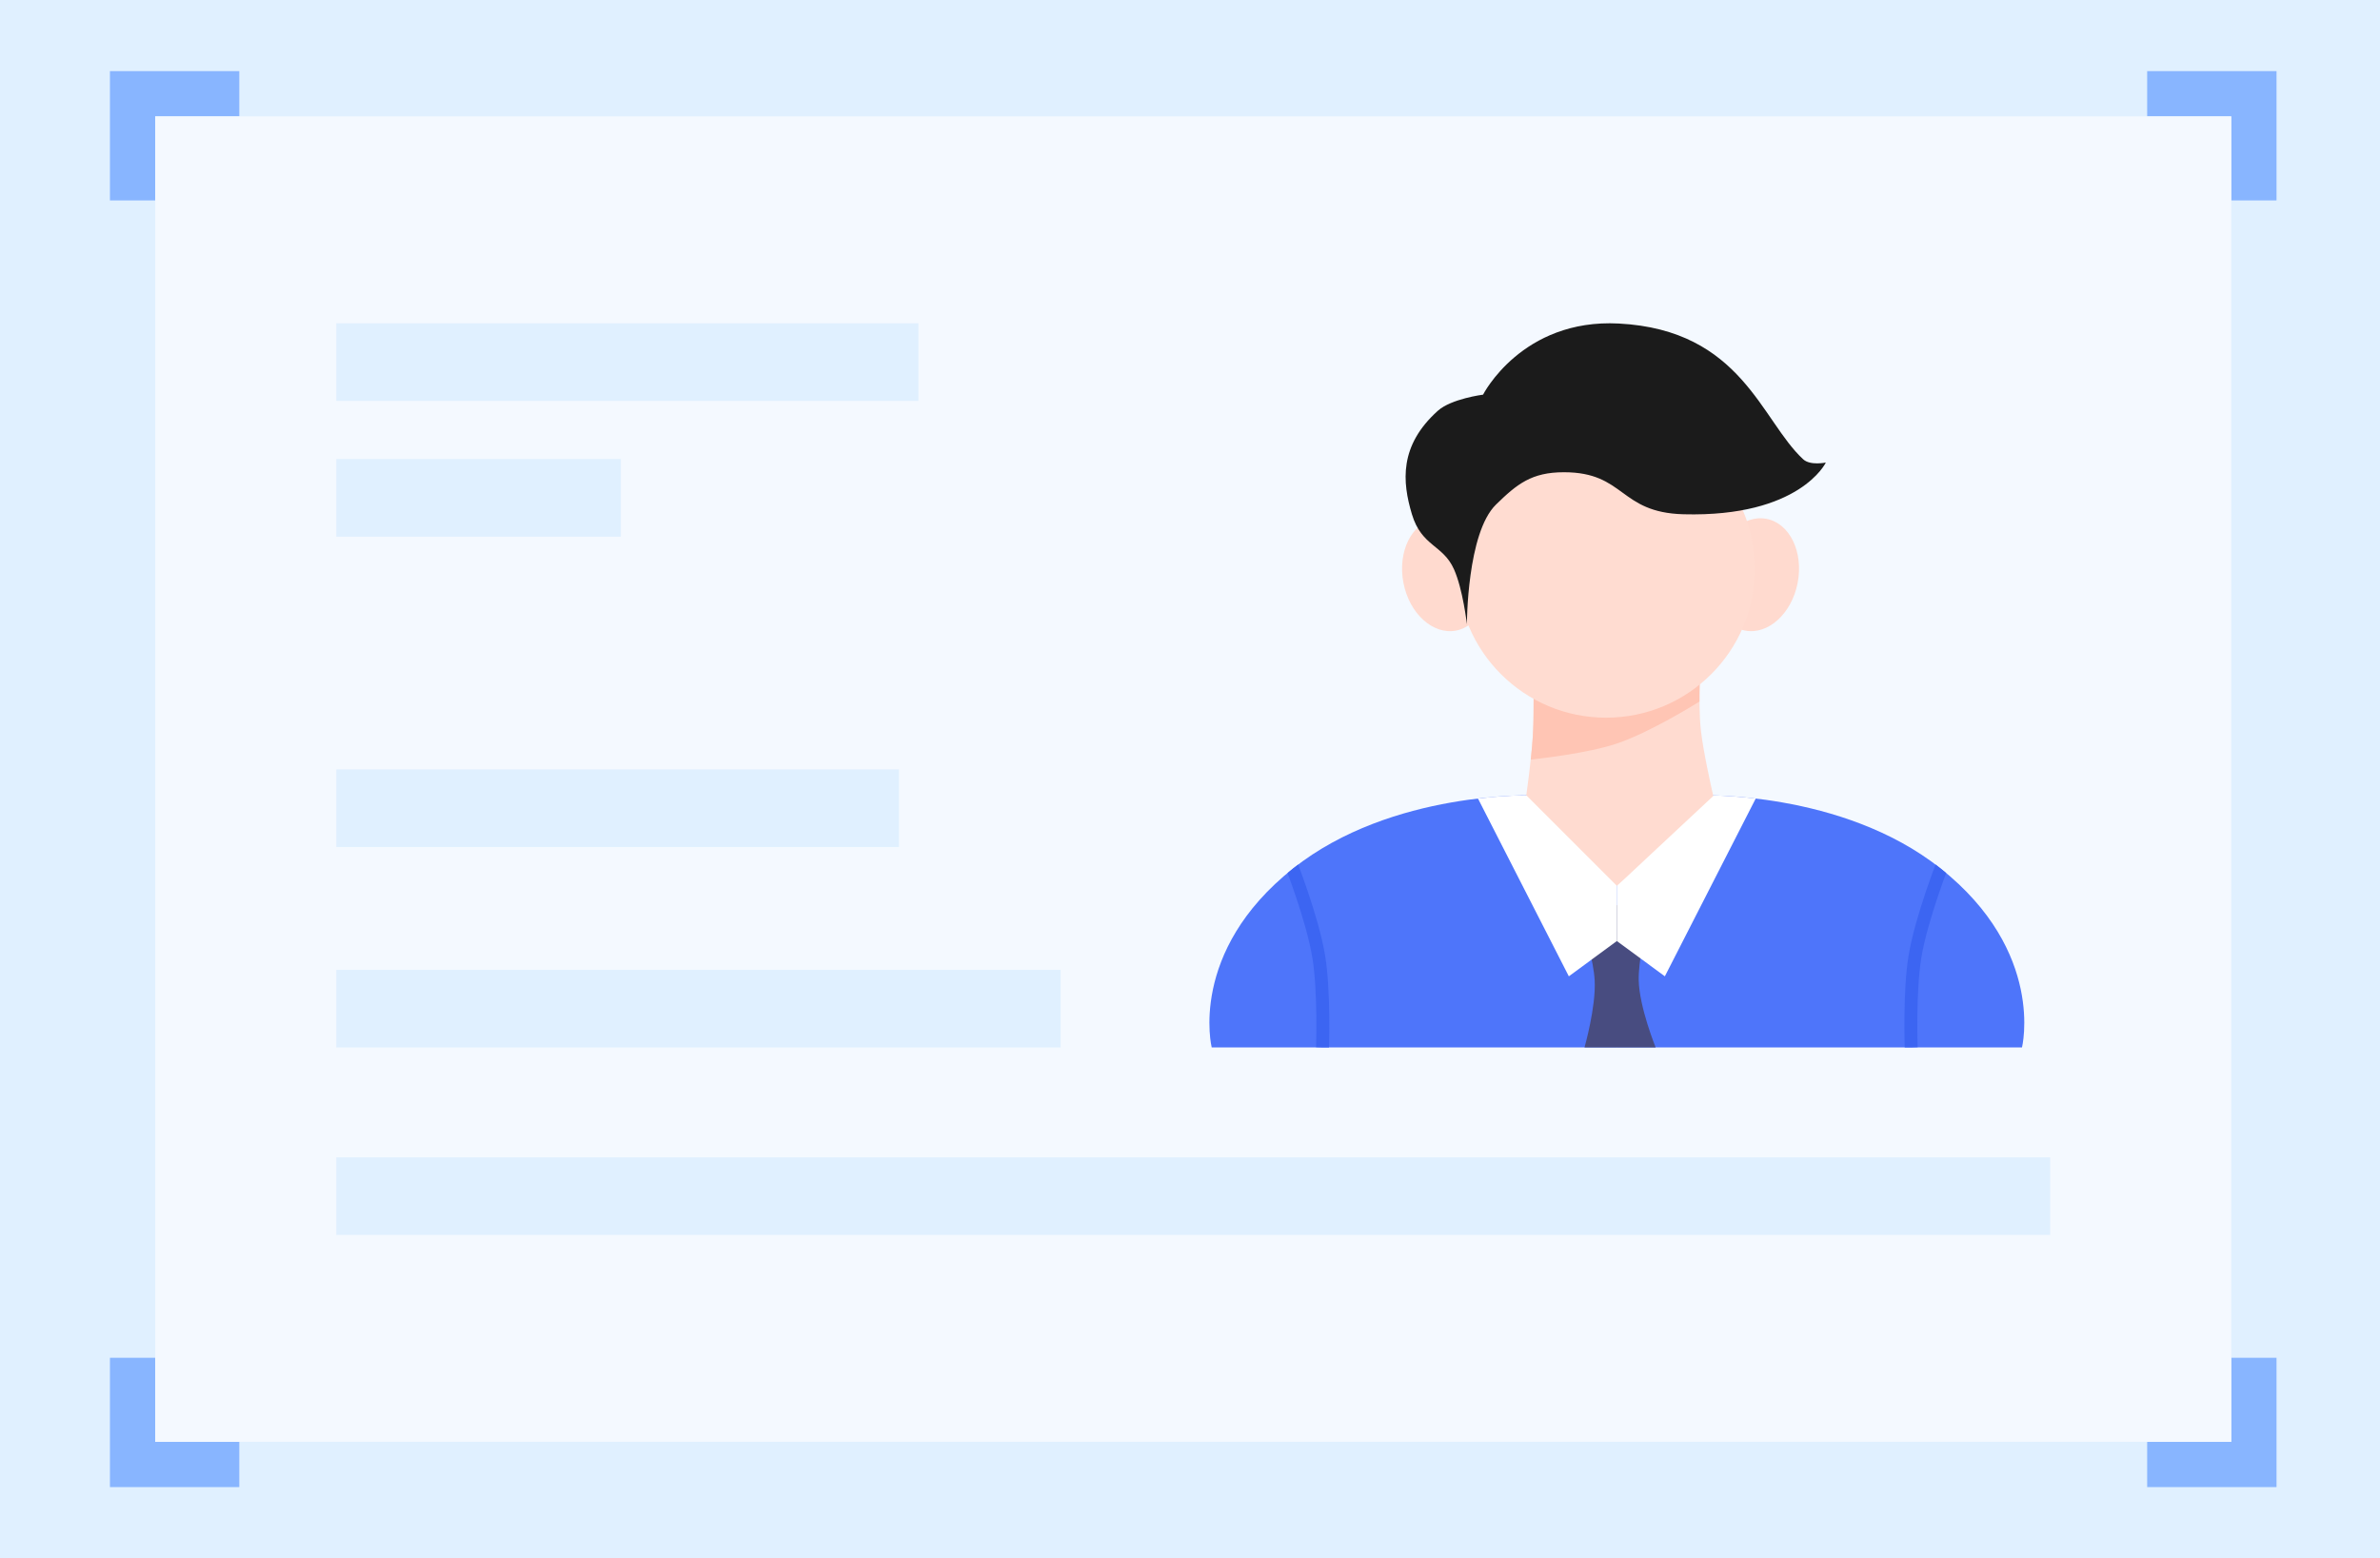 <svg width="368" height="241" viewBox="0 0 368 241" fill="none" xmlns="http://www.w3.org/2000/svg">
<g id="Group 193">
<rect id="Rectangle 9" width="368" height="241" fill="#E0F0FF"/>
<g id="Group 13">
<g id="Group 12">
<path id="Union" d="M17 11V31H24V18H37V11H17Z" fill="#88B5FF"/>
<path id="Union_2" d="M352 11V31H345V18H332V11H352Z" fill="#88B5FF"/>
<path id="Union_3" d="M17 230L37 230L37 223L24 223L24 210L17 210L17 230Z" fill="#88B5FF"/>
<path id="Union_4" d="M352 230L332 230L332 223L345 223L345 210L352 210L352 230Z" fill="#88B5FF"/>
</g>
<rect id="Rectangle 10" x="24" y="18" width="321" height="205" fill="#F4F9FF"/>
</g>
<g id="Group 14">
<g id="&#228;&#186;&#186;&#229;&#131;&#143;">
<path id="Subtract" fill-rule="evenodd" clip-rule="evenodd" d="M250 123.011H237.284C237.284 123.011 215.211 122.209 199.97 134.297C183.677 147.219 187.356 162 187.356 162H250V123.011Z" fill="#4E75FA"/>
<path id="Subtract_2" fill-rule="evenodd" clip-rule="evenodd" d="M250 123.011H262.716C262.716 123.011 284.789 122.209 300.03 134.297C316.323 147.219 312.644 162 312.644 162H250V123.011Z" fill="#4E75FA"/>
<path id="Vector 12" d="M246.571 151.625C246.408 148.61 245 144.043 245 144.043L247.095 140H250.762L254.429 144.043C254.429 144.043 253.312 148.639 253.381 151.625C253.477 155.794 256 162 256 162H245C245 162 246.793 155.714 246.571 151.625Z" fill="#484C80"/>
<path id="Subtract_3" d="M250 135.673L238.185 123.011H237.284C237.284 123.011 233.747 122.883 228.527 123.504L242.577 151L250 145.543V135.673Z" fill="white"/>
<path id="Subtract_4" d="M250 135.673L261.815 123.011H262.716C262.716 123.011 266.253 122.883 271.473 123.504L257.423 151L250 145.543V135.673Z" fill="white"/>
<path id="Subtract_5" fill-rule="evenodd" clip-rule="evenodd" d="M237 102C237 102 237.295 109.323 237 114C236.777 117.529 236 123 236 123L250 137L251.021 136.081L264.91 123.108C264.569 121.617 263.364 116.223 263 113C262.496 108.537 263 101.5 263 101.5L237 102Z" fill="#FFDBD0"/>
<g id="&#232;&#132;&#150;&#229;&#173;&#144;">
<path id="&#233;&#152;&#180;&#229;&#189;&#177;" fill-rule="evenodd" clip-rule="evenodd" d="M237.05 103.499C237.119 105.888 237.212 110.63 237 114C236.933 115.053 236.817 116.279 236.688 117.481C237.971 117.346 245.527 116.505 250 115C255.227 113.241 262.556 108.642 262.777 108.503C262.764 106.39 262.844 104.333 262.911 103.002L237.05 103.499Z" fill="#FFC5B4"/>
</g>
<g id="&#229;&#164;&#180;">
<ellipse id="Ellipse 6" cx="271.481" cy="88.887" rx="6.599" ry="8.798" transform="rotate(10.903 271.481 88.887)" fill="#FFDACF"/>
<ellipse id="Ellipse 7" cx="6.599" cy="8.798" rx="6.599" ry="8.798" transform="matrix(-0.982 0.189 0.189 0.982 228.297 79)" fill="#FFDACF"/>
<circle id="Ellipse 5" cx="248.338" cy="88" r="23" fill="#FFDCD1"/>
<path id="Vector 1" d="M231.314 78.038C226.814 82.436 226.814 96.538 226.814 96.538C226.814 96.538 226.205 91.151 224.814 88.038C223.109 84.223 219.814 84.538 218.314 79.538C216.813 74.538 216.314 68.938 222.314 63.538C224.392 61.668 229.314 61.038 229.314 61.038C229.314 61.038 235.301 49.248 250.314 50.038C269.314 51.038 272.314 65.038 278.814 71.038C279.906 72.047 282.314 71.538 282.314 71.538C282.314 71.538 278.314 80.008 260.314 79.538C250.314 79.277 251.314 73.038 241.814 73.038C236.814 73.038 234.562 74.864 231.314 78.038Z" fill="#1B1B1B"/>
</g>
<path id="Intersect" fill-rule="evenodd" clip-rule="evenodd" d="M200.726 133.712C200.472 133.904 200.22 134.099 199.97 134.297C199.666 134.538 199.37 134.779 199.08 135.021C199.42 135.938 199.866 137.174 200.339 138.577C201.349 141.574 202.462 145.274 202.935 148.217C203.356 150.831 203.497 154.255 203.531 157.059C203.548 158.454 203.538 159.683 203.523 160.562C203.516 161.002 203.508 161.354 203.502 161.595C203.499 161.716 203.496 161.809 203.494 161.872L203.492 161.943L203.491 161.96L203.491 161.964L203.491 161.965L203.491 161.965L204.49 162L205.491 162L205.493 161.933C205.495 161.868 205.498 161.772 205.501 161.648C205.508 161.401 205.516 161.042 205.523 160.595C205.538 159.701 205.548 158.453 205.531 157.035C205.497 154.214 205.355 150.667 204.91 147.899C204.409 144.784 203.251 140.954 202.234 137.938C201.723 136.422 201.243 135.098 200.891 134.152C200.832 133.995 200.777 133.848 200.726 133.712Z" fill="#3C65F2"/>
<path id="Intersect_2" fill-rule="evenodd" clip-rule="evenodd" d="M299.274 133.712C299.528 133.904 299.78 134.099 300.03 134.297C300.334 134.538 300.63 134.779 300.92 135.021C300.58 135.938 300.134 137.174 299.661 138.577C298.651 141.574 297.538 145.274 297.065 148.217C296.644 150.831 296.503 154.255 296.469 157.059C296.452 158.454 296.462 159.683 296.477 160.562C296.484 161.002 296.492 161.354 296.498 161.595C296.501 161.716 296.504 161.809 296.506 161.872L296.508 161.943L296.509 161.96L296.509 161.964L296.509 161.965L296.509 161.965L295.51 162L294.509 162L294.507 161.933C294.505 161.868 294.502 161.772 294.499 161.648C294.492 161.401 294.484 161.042 294.477 160.595C294.462 159.701 294.452 158.453 294.469 157.035C294.503 154.214 294.645 150.667 295.09 147.899C295.591 144.784 296.749 140.954 297.766 137.938C298.277 136.422 298.757 135.098 299.109 134.152C299.168 133.995 299.223 133.848 299.274 133.712Z" fill="#3C65F2"/>
</g>
<rect id="Rectangle 13" x="52" y="50" width="90" height="12" fill="#E0F0FF"/>
<rect id="Rectangle 14" x="52" y="71" width="44" height="12" fill="#E0F0FF"/>
<rect id="Rectangle 17" x="52" y="119" width="87" height="12" fill="#E0F0FF"/>
<rect id="Rectangle 15" x="52" y="150" width="112" height="12" fill="#E0F0FF"/>
<rect id="Rectangle 16" x="52" y="179" width="265" height="12" fill="#E0F0FF"/>
</g>
</g>
</svg>
